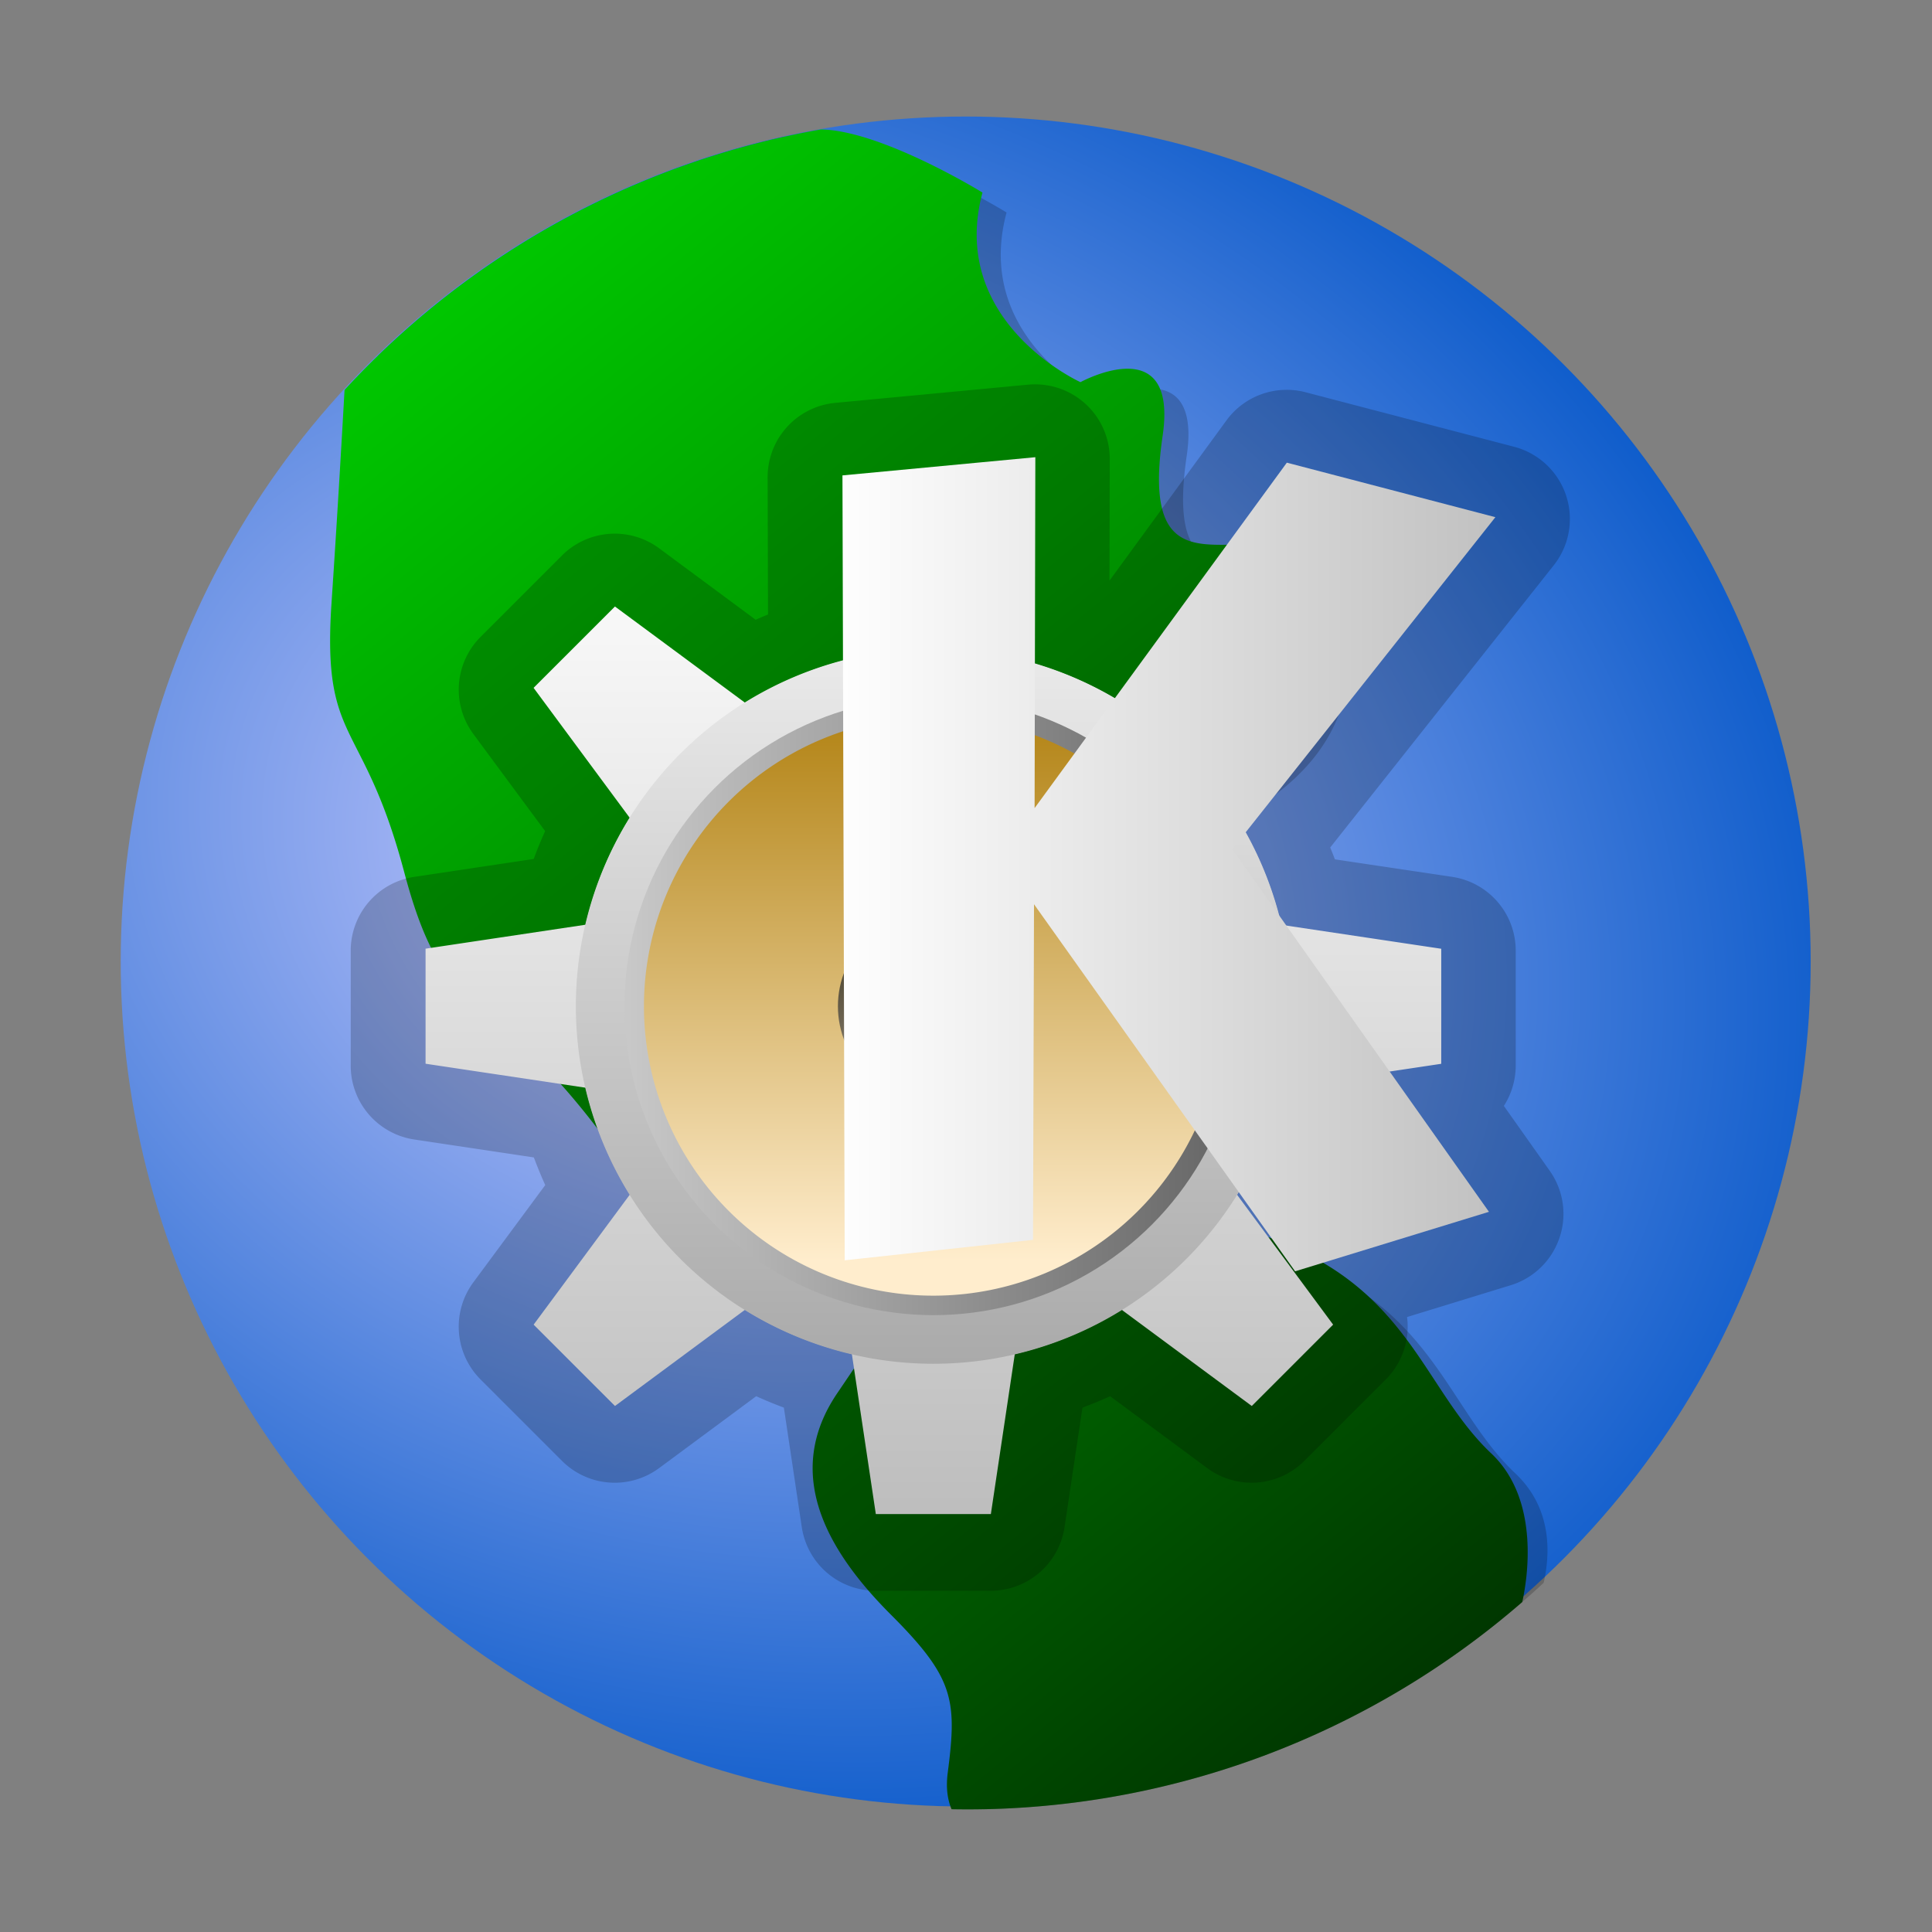 <?xml version="1.0" encoding="UTF-8" standalone="no"?>
<!-- Created with Inkscape (http://www.inkscape.org/) -->

<svg
   xmlns:dc="http://purl.org/dc/elements/1.1/"
   xmlns:cc="http://creativecommons.org/ns#"
   xmlns:rdf="http://www.w3.org/1999/02/22-rdf-syntax-ns#"
   xmlns:svg="http://www.w3.org/2000/svg"
   xmlns="http://www.w3.org/2000/svg"
   xmlns:xlink="http://www.w3.org/1999/xlink"
   xmlns:sodipodi="http://sodipodi.sourceforge.net/DTD/sodipodi-0.dtd"
   xmlns:inkscape="http://www.inkscape.org/namespaces/inkscape"
   width="128"
   height="128"
   viewBox="0 0 33.867 33.867"
   version="1.1"
   id="svg872"
   inkscape:version="0.92.4 (unknown)"
   sodipodi:docname="palnetkde.svg">
  <rect x="0" y="0" width="33.867" height="33.867" fill="#808080" stroke="none"/>
  <defs
     id="defs866">
    <inkscape:path-effect
       effect="perspective-envelope"
       up_left_point="9.805,265.581"
       up_right_point="30.006,267.748"
       down_left_point="3.589,289.411"
       down_right_point="26.489,295.17"
       id="path-effect5407"
       is_visible="true"
       lpeversion="1"
       deform_type="envelope_deformation"
       horizontal_mirror="false"
       vertical_mirror="false"
       overflow_perspective="false" />
    <inkscape:path-effect
       down_right_point="-16.899,301.873"
       down_left_point="-39.799,296.113"
       up_right_point="-13.382,274.45"
       up_left_point="-33.583,272.283"
       overflow_perspective="false"
       vertical_mirror="false"
       horizontal_mirror="false"
       deform_type="envelope_deformation"
       lpeversion="1"
       is_visible="true"
       id="path-effect5394"
       effect="perspective-envelope" />
    <inkscape:path-effect
       overflow_perspective="false"
       vertical_mirror="false"
       horizontal_mirror="false"
       deform_type="envelope_deformation"
       lpeversion="1"
       is_visible="true"
       id="path-effect4234"
       down_right_point="100.12,121.08"
       down_left_point="13.568,99.309"
       up_right_point="113.409,17.436"
       up_left_point="37.064,9.243"
       effect="perspective-envelope" />
    <inkscape:path-effect
       overflow_perspective="false"
       vertical_mirror="false"
       horizontal_mirror="false"
       deform_type="envelope_deformation"
       is_visible="true"
       id="path-effect4213"
       down_right_point="-15.875,293.825"
       down_left_point="-38.1,293.825"
       up_right_point="-15.875,267.367"
       up_left_point="-38.1,267.367"
       effect="perspective-envelope" />
    <inkscape:path-effect
       overflow_perspective="false"
       vertical_mirror="false"
       horizontal_mirror="false"
       deform_type="envelope_deformation"
       lpeversion="1"
       is_visible="true"
       id="path-effect1070"
       down_right_point="52.458,289.626"
       down_left_point="30.233,289.626"
       up_right_point="52.458,263.168"
       up_left_point="30.233,263.168"
       effect="perspective-envelope" />
    <inkscape:path-effect
       overflow_perspective="false"
       vertical_mirror="false"
       horizontal_mirror="false"
       deform_type="envelope_deformation"
       lpeversion="1"
       is_visible="true"
       id="path-effect1068"
       down_right_point="30.233,263.168"
       down_left_point="52.458,263.168"
       up_right_point="30.233,289.626"
       up_left_point="52.458,289.626"
       effect="perspective-envelope" />
    <inkscape:path-effect
       overflow_perspective="false"
       vertical_mirror="false"
       horizontal_mirror="false"
       deform_type="perspective"
       lpeversion="1"
       is_visible="true"
       id="path-effect1061"
       down_right_point="-31.75,298.058"
       down_left_point="-53.975,298.058"
       up_right_point="-31.75,271.6"
       up_left_point="-53.975,271.6"
       effect="perspective-envelope" />
    <inkscape:path-effect
       overflow_perspective="false"
       vertical_mirror="false"
       horizontal_mirror="false"
       deform_type="envelope_deformation"
       is_visible="true"
       id="path-effect956"
       down_right_point="-31.75,295.942"
       down_left_point="-53.975,295.942"
       up_right_point="-31.75,269.483"
       up_left_point="-53.975,269.483"
       effect="perspective-envelope" />
    <inkscape:path-effect
       overflow_perspective="false"
       vertical_mirror="false"
       horizontal_mirror="false"
       deform_type="envelope_deformation"
       is_visible="true"
       id="path-effect952"
       down_right_point="-8.848,303.471"
       down_left_point="-42.186,303.471"
       up_right_point="-8.848,263.783"
       up_left_point="-42.186,263.783"
       effect="perspective-envelope" />
    <inkscape:path-effect
       effect="perspective-envelope"
       up_left_point="-78.317,261.017"
       up_right_point="-56.092,261.017"
       down_left_point="-78.317,287.475"
       down_right_point="-56.092,287.475"
       id="path-effect29227"
       is_visible="true"
       deform_type="envelope_deformation"
       horizontal_mirror="false"
       vertical_mirror="false"
       overflow_perspective="false" />
    <inkscape:path-effect
       effect="perspective-envelope"
       up_left_point="-45.522,274.643"
       up_right_point="-31.075,274.643"
       down_left_point="-45.522,291.841"
       down_right_point="-31.075,291.841"
       id="path-effect2133"
       is_visible="true"
       deform_type="envelope_deformation"
       horizontal_mirror="false"
       vertical_mirror="false"
       overflow_perspective="false" />
    <inkscape:path-effect
       overflow_perspective="false"
       vertical_mirror="false"
       horizontal_mirror="false"
       deform_type="envelope_deformation"
       is_visible="true"
       id="path-effect32184"
       down_right_point="100.12,121.08"
       down_left_point="13.568,99.309"
       up_right_point="113.409,17.436"
       up_left_point="37.061,9.248"
       effect="perspective-envelope" />
    <inkscape:path-effect
       overflow_perspective="false"
       vertical_mirror="false"
       horizontal_mirror="false"
       deform_type="envelope_deformation"
       is_visible="true"
       id="path-effect32147"
       down_right_point="-83.608,306.525"
       down_left_point="-105.833,306.525"
       up_right_point="-83.608,280.067"
       up_left_point="-105.833,280.067"
       effect="perspective-envelope" />
    <inkscape:path-effect
       effect="perspective-envelope"
       up_left_point="-52.917,290.65"
       up_right_point="-30.692,290.65"
       down_left_point="-52.917,317.108"
       down_right_point="-30.692,317.108"
       id="path-effect32143"
       is_visible="true"
       deform_type="envelope_deformation"
       horizontal_mirror="false"
       vertical_mirror="false"
       overflow_perspective="false" />
    <inkscape:path-effect
       overflow_perspective="false"
       vertical_mirror="false"
       horizontal_mirror="false"
       deform_type="envelope_deformation"
       is_visible="true"
       id="path-effect32139"
       down_right_point="-30.692,317.108"
       down_left_point="-52.917,317.108"
       up_right_point="-30.692,290.65"
       up_left_point="-52.917,290.65"
       effect="perspective-envelope" />
    <inkscape:path-effect
       effect="perspective-envelope"
       up_left_point="-103.717,261.017"
       up_right_point="-81.492,261.017"
       down_left_point="-103.717,287.475"
       down_right_point="-81.492,287.475"
       id="path-effect32127"
       is_visible="true"
       deform_type="envelope_deformation"
       horizontal_mirror="false"
       vertical_mirror="false"
       overflow_perspective="false" />
    <inkscape:path-effect
       overflow_perspective="false"
       vertical_mirror="false"
       horizontal_mirror="false"
       deform_type="envelope_deformation"
       is_visible="true"
       id="path-effect9"
       down_right_point="-6,124"
       down_left_point="-90,124"
       up_right_point="-6,24"
       up_left_point="-90,24"
       effect="perspective-envelope" />
    <inkscape:path-effect
       overflow_perspective="false"
       vertical_mirror="false"
       horizontal_mirror="false"
       deform_type="envelope_deformation"
       is_visible="true"
       id="path-effect1140"
       down_right_point="-1.058,289.592"
       down_left_point="-23.283,289.592"
       up_right_point="-1.058,263.133"
       up_left_point="-23.283,263.133"
       effect="perspective-envelope" />
    <inkscape:path-effect
       effect="perspective-envelope"
       up_left_point="-23.283,263.133"
       up_right_point="-1.058,263.133"
       down_left_point="-23.283,289.592"
       down_right_point="-1.058,289.592"
       id="path-effect1134"
       is_visible="true"
       deform_type="envelope_deformation"
       horizontal_mirror="false"
       vertical_mirror="false"
       overflow_perspective="false" />
    <inkscape:path-effect
       overflow_perspective="false"
       vertical_mirror="false"
       horizontal_mirror="false"
       deform_type="envelope_deformation"
       is_visible="true"
       id="path-effect1130"
       down_right_point="-1.058,289.592"
       down_left_point="-23.283,289.592"
       up_right_point="-1.058,263.133"
       up_left_point="-23.283,263.133"
       effect="perspective-envelope" />
    <inkscape:path-effect
       effect="perspective-envelope"
       up_left_point="-23.283,263.133"
       up_right_point="-1.058,263.133"
       down_left_point="-23.283,289.592"
       down_right_point="-1.058,289.592"
       id="path-effect1126"
       is_visible="true"
       deform_type="envelope_deformation"
       horizontal_mirror="false"
       vertical_mirror="false"
       overflow_perspective="false" />
    <inkscape:path-effect
       overflow_perspective="false"
       vertical_mirror="false"
       horizontal_mirror="false"
       deform_type="envelope_deformation"
       is_visible="true"
       id="path-effect1122"
       down_right_point="-1.058,289.592"
       down_left_point="-23.283,289.592"
       up_right_point="-1.058,263.133"
       up_left_point="-23.283,263.133"
       effect="perspective-envelope" />
    <inkscape:path-effect
       effect="perspective-envelope"
       up_left_point="-23.283,263.133"
       up_right_point="-1.058,263.133"
       down_left_point="-23.283,289.592"
       down_right_point="-1.058,289.592"
       id="path-effect1118"
       is_visible="true"
       deform_type="envelope_deformation"
       horizontal_mirror="false"
       vertical_mirror="false"
       overflow_perspective="false" />
    <inkscape:path-effect
       overflow_perspective="false"
       vertical_mirror="false"
       horizontal_mirror="false"
       deform_type="envelope_deformation"
       is_visible="true"
       id="path-effect2285"
       down_right_point="-1.058,289.592"
       down_left_point="-23.283,289.592"
       up_right_point="-1.058,263.133"
       up_left_point="-23.283,263.133"
       effect="perspective-envelope" />
    <inkscape:path-effect
       overflow_perspective="false"
       vertical_mirror="false"
       horizontal_mirror="false"
       deform_type="envelope_deformation"
       is_visible="true"
       id="path-effect2236"
       down_right_point="-64,32"
       down_left_point="-148,32"
       up_right_point="-64,-68"
       up_left_point="-148,-68"
       effect="perspective-envelope" />
    <inkscape:path-effect
       down_right_point="-16.933,271.6"
       down_left_point="-39.158,271.6"
       up_right_point="-16.933,245.142"
       up_left_point="-39.158,245.142"
       overflow_perspective="false"
       vertical_mirror="false"
       horizontal_mirror="false"
       deform_type="envelope_deformation"
       lpeversion="1"
       is_visible="true"
       id="path-effect1042"
       effect="perspective-envelope" />
    <linearGradient
       id="a"
       y1="3"
       y2="61"
       x2="0"
       gradientUnits="userSpaceOnUse"
       gradientTransform="matrix(1 0 0-1 0 64)">
      <stop
         stop-color="#cf000f"
         id="stop7" />
      <stop
         offset="1"
         stop-color="#d91e18"
         id="stop9" />
    </linearGradient>
    <linearGradient
       id="b"
       y1="61"
       y2="47"
       x2="0"
       gradientUnits="userSpaceOnUse"
       gradientTransform="matrix(1 0 0-1 0 64)">
      <stop
         stop-color="#fb7d80"
         id="stop12" />
      <stop
         offset="1"
         stop-color="#fb9fa2"
         id="stop14" />
    </linearGradient>
    <linearGradient
       id="c"
       y1="17"
       x1="40"
       y2="31"
       x2="54"
       gradientUnits="userSpaceOnUse">
      <stop
         stop-color="#383e51"
         id="stop17" />
      <stop
         offset="1"
         stop-color="#655c6f"
         stop-opacity="0"
         id="stop19" />
    </linearGradient>
    <linearGradient
       gradientTransform="matrix(0.265,0,0,0.265,-19.674,292.01)"
       x2="54"
       gradientUnits="userSpaceOnUse"
       y2="31"
       x1="40"
       y1="17"
       id="a-3">
      <stop
         id="stop4172"
         stop-color="#060606" />
      <stop
         id="stop4174"
         stop-opacity="0"
         offset="1" />
    </linearGradient>
    <linearGradient
       gradientTransform="translate(254,-36)"
       x2="0"
       gradientUnits="userSpaceOnUse"
       y2="336.36"
       y1="392.36"
       id="b-6">
      <stop
         id="stop4177"
         stop-opacity="0"
         stop-color="#ffffff" />
      <stop
         id="stop4179"
         stop-opacity=".2"
         stop-color="#ffffff"
         offset="1" />
    </linearGradient>
    <path
       d="m312 357.36v-58h30l14 14v44h-14z"
       id="c-7" />
    <linearGradient
       id="a-4"
       y1="3"
       y2="61"
       x2="0"
       gradientUnits="userSpaceOnUse"
       gradientTransform="matrix(1,0,0,-1,0,64)">
      <stop
         stop-color="#f39c12"
         id="stop7-8" />
      <stop
         offset="1"
         stop-color="#f89406"
         id="stop9-1" />
    </linearGradient>
    <linearGradient
       id="b-1"
       y1="61"
       y2="47"
       x2="0"
       gradientUnits="userSpaceOnUse"
       gradientTransform="matrix(1 0 0-1 0 64)">
      <stop
         stop-color="#fddda3"
         id="stop12-3" />
      <stop
         offset="1"
         stop-color="#fde3a7"
         id="stop14-29" />
    </linearGradient>
    <linearGradient
       gradientTransform="matrix(1 0 0-1 0 64)"
       gradientUnits="userSpaceOnUse"
       x2="0"
       y2="61"
       y1="3"
       id="a-35">
      <stop
         id="stop7-6"
         stop-color="#cf000f" />
      <stop
         id="stop9-2"
         stop-color="#d91e18"
         offset="1" />
    </linearGradient>
    <linearGradient
       gradientTransform="matrix(1 0 0-1 0 64)"
       gradientUnits="userSpaceOnUse"
       x2="0"
       y2="47"
       y1="61"
       id="b-9">
      <stop
         id="stop12-1"
         stop-color="#fb7d80" />
      <stop
         id="stop14-2"
         stop-color="#fb9fa2"
         offset="1" />
    </linearGradient>
    <linearGradient
       gradientTransform="matrix(0.265,0,0,0.265,-32.015,276.362)"
       id="a-3-8"
       y1="17"
       x1="40"
       y2="31"
       gradientUnits="userSpaceOnUse"
       x2="54">
      <stop
         stop-color="#060606"
         id="stop4172-8" />
      <stop
         offset="1"
         stop-opacity="0"
         id="stop4174-7" />
    </linearGradient>
    <linearGradient
       id="b-6-6"
       y1="392.36"
       y2="336.36"
       gradientUnits="userSpaceOnUse"
       x2="0"
       gradientTransform="translate(254,-36)">
      <stop
         stop-color="#ffffff"
         stop-opacity="0"
         id="stop4177-1" />
      <stop
         offset="1"
         stop-color="#ffffff"
         stop-opacity=".2"
         id="stop4179-6" />
    </linearGradient>
    <path
       id="c-7-0"
       d="m312 357.36v-58h30l14 14v44h-14z" />
    <inkscape:path-effect
       effect="perspective-envelope"
       id="path-effect1462"
       is_visible="true"
       lpeversion="1"
       deform_type="envelope_deformation"
       horizontal_mirror="false"
       vertical_mirror="false"
       overflow_perspective="false"
       up_left_point="9.806,265.579"
       up_right_point="30.007,267.745"
       down_left_point="3.59,289.409"
       down_right_point="26.49,295.169" />
    <inkscape:path-effect
       down_right_point="26.49,32.037"
       down_left_point="3.589,26.276"
       up_right_point="30.007,4.612"
       up_left_point="9.806,2.447"
       overflow_perspective="false"
       vertical_mirror="false"
       horizontal_mirror="false"
       deform_type="envelope_deformation"
       lpeversion="1"
       is_visible="true"
       id="path-effect1021"
       effect="perspective-envelope" />
    <inkscape:path-effect
       effect="perspective-envelope"
       id="path-effect1338"
       is_visible="true"
       lpeversion="1"
       deform_type="envelope_deformation"
       horizontal_mirror="false"
       vertical_mirror="false"
       overflow_perspective="false"
       up_left_point="37.064,9.242"
       up_right_point="113.409,17.435"
       down_left_point="13.569,99.308"
       down_right_point="100.121,121.079" />
    <inkscape:path-effect
       effect="perspective-envelope"
       id="path-effect1305"
       is_visible="true"
       lpeversion="1"
       deform_type="envelope_deformation"
       horizontal_mirror="false"
       vertical_mirror="false"
       overflow_perspective="false"
       up_left_point="9.806,2.447"
       up_right_point="30.007,4.612"
       down_left_point="3.59,26.275"
       down_right_point="26.49,32.037" />
    <inkscape:path-effect
       effect="perspective-envelope"
       id="path-effect2501"
       is_visible="true"
       lpeversion="1"
       deform_type="envelope_deformation"
       horizontal_mirror="false"
       vertical_mirror="false"
       overflow_perspective="false"
       up_left_point="37.061,9.247"
       up_right_point="113.409,17.435"
       down_left_point="13.566,99.313"
       down_right_point="100.118,121.083" />
    <inkscape:path-effect
       down_right_point="-7.408,59.267"
       down_left_point="-29.633,59.267"
       up_right_point="-7.408,32.808"
       up_left_point="-29.633,32.808"
       overflow_perspective="false"
       vertical_mirror="false"
       horizontal_mirror="false"
       deform_type="envelope_deformation"
       lpeversion="1"
       is_visible="true"
       id="path-effect1874"
       effect="perspective-envelope" />
    <inkscape:path-effect
       effect="perspective-envelope"
       id="path-effect1304"
       is_visible="true"
       lpeversion="1"
       deform_type="envelope_deformation"
       horizontal_mirror="false"
       vertical_mirror="false"
       overflow_perspective="false"
       up_left_point="-16.652,42.667"
       up_right_point="3.548,44.834"
       down_left_point="-22.868,66.496"
       down_right_point="0.032,72.257" />
    <inkscape:path-effect
       effect="perspective-envelope"
       id="path-effect1224"
       is_visible="true"
       lpeversion="1"
       deform_type="perspective"
       horizontal_mirror="false"
       vertical_mirror="false"
       overflow_perspective="false"
       up_left_point="-31.75,42.333"
       up_right_point="-9.525,42.333"
       down_left_point="-31.75,68.792"
       down_right_point="-9.525,68.792" />
    <inkscape:path-effect
       down_right_point="-92,84"
       down_left_point="-176,84"
       up_right_point="-92,-16"
       up_left_point="-176,-16"
       effect="perspective-envelope"
       id="path-effect1214"
       is_visible="true"
       lpeversion="1"
       deform_type="perspective"
       horizontal_mirror="false"
       vertical_mirror="false"
       overflow_perspective="false" />
    <inkscape:path-effect
       effect="perspective-envelope"
       id="path-effect949"
       is_visible="true"
       lpeversion="1"
       deform_type="envelope_deformation"
       horizontal_mirror="false"
       vertical_mirror="false"
       overflow_perspective="false"
       up_left_point="-116.411,-13.249"
       up_right_point="-94.186,-13.249"
       down_left_point="-116.411,13.209"
       down_right_point="-94.186,13.209" />
    <inkscape:perspective
       sodipodi:type="inkscape:persp3d"
       inkscape:vp_x="-132.32414 : -211.54044 : 1"
       inkscape:vp_y="87.809192 : -71.84043 : 1"
       inkscape:vp_z="70.875852 : -245.40711 : 1"
       inkscape:persp3d-origin="53.942523 : -251.05156 : 1"
       id="perspective1523" />
    <linearGradient
       id="linearGradient5303">
      <stop
         style="stop-color:#ffffff;stop-opacity:1;"
         offset="0"
         id="stop5299" />
      <stop
         style="stop-color:#b7b7b7;stop-opacity:1;"
         offset="1"
         id="stop5301" />
    </linearGradient>
    <linearGradient
       gradientTransform="matrix(1 0 0-1 0 64)"
       gradientUnits="userSpaceOnUse"
       x2="0"
       y2="61"
       y1="3"
       id="a-2">
      <stop
         id="stop7-0"
         stop-color="#cf000f" />
      <stop
         id="stop9-23"
         stop-color="#d91e18"
         offset="1" />
    </linearGradient>
    <linearGradient
       gradientTransform="matrix(1 0 0-1 0 64)"
       gradientUnits="userSpaceOnUse"
       x2="0"
       y2="47"
       y1="61"
       id="b-7">
      <stop
         id="stop12-5"
         stop-color="#fb7d80" />
      <stop
         id="stop14-9"
         stop-color="#fb9fa2"
         offset="1" />
    </linearGradient>
    <linearGradient
       id="b-6-61"
       y1="392.36"
       y2="336.36"
       gradientUnits="userSpaceOnUse"
       x2="0"
       gradientTransform="translate(254,-36)">
      <stop
         stop-color="#ffffff"
         stop-opacity="0"
         id="stop4177-2" />
      <stop
         offset="1"
         stop-color="#ffffff"
         stop-opacity=".2"
         id="stop4179-9" />
    </linearGradient>
    <path
       id="c-7-3"
       d="m312 357.36v-58h30l14 14v44h-14z" />
    <linearGradient
       gradientTransform="matrix(1,0,0,-1,0,64)"
       gradientUnits="userSpaceOnUse"
       x2="0"
       y2="61"
       y1="3"
       id="a-4-1">
      <stop
         id="stop7-8-9"
         stop-color="#f39c12" />
      <stop
         id="stop9-1-4"
         stop-color="#f89406"
         offset="1" />
    </linearGradient>
    <linearGradient
       gradientTransform="matrix(1 0 0-1 0 64)"
       gradientUnits="userSpaceOnUse"
       x2="0"
       y2="47"
       y1="61"
       id="b-1-7">
      <stop
         id="stop12-3-8"
         stop-color="#fddda3" />
      <stop
         id="stop14-29-4"
         stop-color="#fde3a7"
         offset="1" />
    </linearGradient>
    <linearGradient
       id="a-35-5"
       y1="3"
       y2="61"
       x2="0"
       gradientUnits="userSpaceOnUse"
       gradientTransform="matrix(1 0 0-1 0 64)">
      <stop
         stop-color="#cf000f"
         id="stop7-6-0" />
      <stop
         offset="1"
         stop-color="#d91e18"
         id="stop9-2-3" />
    </linearGradient>
    <linearGradient
       id="b-9-6"
       y1="61"
       y2="47"
       x2="0"
       gradientUnits="userSpaceOnUse"
       gradientTransform="matrix(1 0 0-1 0 64)">
      <stop
         stop-color="#fb7d80"
         id="stop12-1-1" />
      <stop
         offset="1"
         stop-color="#fb9fa2"
         id="stop14-2-0" />
    </linearGradient>
    <linearGradient
       gradientTransform="translate(254,-36)"
       x2="0"
       gradientUnits="userSpaceOnUse"
       y2="336.36"
       y1="392.36"
       id="b-6-6-2">
      <stop
         id="stop4177-1-0"
         stop-opacity="0"
         stop-color="#ffffff" />
      <stop
         id="stop4179-6-6"
         stop-opacity=".2"
         stop-color="#ffffff"
         offset="1" />
    </linearGradient>
    <path
       d="m312 357.36v-58h30l14 14v44h-14z"
       id="c-7-0-1" />
    <inkscape:perspective
       id="perspective1523-5"
       inkscape:persp3d-origin="53.942523 : -251.05156 : 1"
       inkscape:vp_z="70.875852 : -245.40711 : 1"
       inkscape:vp_y="87.809192 : -71.84043 : 1"
       inkscape:vp_x="-132.32414 : -211.54044 : 1"
       sodipodi:type="inkscape:persp3d" />
    <radialGradient
       gradientTransform="matrix(4.036,1.542,-1.224,3.202,340.57,-647.786)"
       gradientUnits="userSpaceOnUse"
       r="5.039"
       fy="286.611"
       fx="5.592"
       cy="286.611"
       cx="5.592"
       id="radialGradient5190"
       xlink:href="#linearGradient5188"
       inkscape:collect="always" />
    <linearGradient
       id="linearGradient5188"
       inkscape:collect="always">
      <stop
         id="stop5184"
         offset="0"
         style="stop-color:#cacbff;stop-opacity:1" />
      <stop
         id="stop5186"
         offset="1"
         style="stop-color:#0054c7;stop-opacity:1" />
    </linearGradient>
    <linearGradient
       gradientTransform="matrix(10.812,0,0,10.812,-13.34,-3040.72)"
       gradientUnits="userSpaceOnUse"
       y2="291.451"
       x2="10.1"
       y1="283.493"
       x1="3.616"
       id="linearGradient5198"
       xlink:href="#linearGradient5196"
       inkscape:collect="always" />
    <linearGradient
       id="linearGradient5196"
       inkscape:collect="always">
      <stop
         id="stop5192"
         offset="0"
         style="stop-color:#00c700;stop-opacity:1" />
      <stop
         id="stop5194"
         offset="1"
         style="stop-color:#003500;stop-opacity:1" />
    </linearGradient>
    <linearGradient
       inkscape:collect="always"
       id="linearGradient907">
      <stop
         style="stop-color:#fefefe;stop-opacity:1"
         offset="0"
         id="stop903" />
      <stop
         style="stop-color:#c1c1c1;stop-opacity:1"
         offset="1"
         id="stop905" />
    </linearGradient>
    <linearGradient
       gradientTransform="matrix(-2.465,-2.465,2.465,-2.465,20.44,36.392)"
       gradientUnits="userSpaceOnUse"
       y2="10.091"
       x2="13.685"
       y1="4.479"
       x1="8.072"
       id="linearGradient4830"
       xlink:href="#linearGradient4820"
       inkscape:collect="always" />
    <linearGradient
       id="linearGradient4820"
       inkscape:collect="always">
      <stop
         id="stop4816"
         offset="0"
         style="stop-color:#bdbdbd;stop-opacity:1" />
      <stop
         id="stop4818"
         offset="1"
         style="stop-color:#ffffff;stop-opacity:1" />
    </linearGradient>
    <linearGradient
       gradientTransform="matrix(3.487,0,0,3.487,1.259,-23.688)"
       y2="1.587"
       x2="5.292"
       y1="7.144"
       x1="5.292"
       gradientUnits="userSpaceOnUse"
       id="linearGradient4566"
       xlink:href="#linearGradient4993"
       inkscape:collect="always" />
    <linearGradient
       id="linearGradient4993"
       inkscape:collect="always">
      <stop
         id="stop4989"
         offset="0"
         style="stop-color:#aaaaaa;stop-opacity:1" />
      <stop
         id="stop4991"
         offset="1"
         style="stop-color:#eaeaea;stop-opacity:1" />
    </linearGradient>
    <linearGradient
       gradientTransform="matrix(3.487,0,0,3.487,14.635,-13.54)"
       y2="1.455"
       x2="2.646"
       y1="1.455"
       x1="-2.117"
       gradientUnits="userSpaceOnUse"
       id="linearGradient4966"
       xlink:href="#linearGradient4962"
       inkscape:collect="always" />
    <linearGradient
       id="linearGradient4962"
       inkscape:collect="always">
      <stop
         id="stop4958"
         offset="0"
         style="stop-color:#c8c8c8;stop-opacity:1" />
      <stop
         id="stop4960"
         offset="1"
         style="stop-color:#646464;stop-opacity:1" />
    </linearGradient>
    <linearGradient
       y2="2.117"
       x2="3.175"
       y1="6.35"
       x1="3.175"
       gradientTransform="matrix(3.487,0,0,3.487,1.259,-23.688)"
       gradientUnits="userSpaceOnUse"
       id="linearGradient4876"
       xlink:href="#linearGradient4538"
       inkscape:collect="always" />
    <linearGradient
       id="linearGradient4538"
       inkscape:collect="always">
      <stop
         id="stop4534"
         offset="0"
         style="stop-color:#ffedcd;stop-opacity:1" />
      <stop
         id="stop4536"
         offset="1"
         style="stop-color:#b38416;stop-opacity:1" />
    </linearGradient>
    <linearGradient
       id="linearGradient4590"
       inkscape:collect="always">
      <stop
         id="stop4586"
         offset="0"
         style="stop-color:#e2e2e2;stop-opacity:0.71" />
      <stop
         id="stop4588"
         offset="1"
         style="stop-color:#000000;stop-opacity:0.724" />
    </linearGradient>
    <linearGradient
       gradientTransform="matrix(4,0,0,4,-5.135,-51.321)"
       gradientUnits="userSpaceOnUse"
       y2="10.085"
       x2="4.551"
       y1="11.342"
       x1="5.819"
       id="linearGradient6348"
       xlink:href="#linearGradient4590"
       inkscape:collect="always" />
    <linearGradient
       gradientUnits="userSpaceOnUse"
       y2="-12.313"
       x2="30.783"
       y1="-12.313"
       x1="13.094"
       id="linearGradient901"
       xlink:href="#linearGradient907"
       inkscape:collect="always" />
  </defs>
  <sodipodi:namedview
     id="base"
     pagecolor="#ffffff"
     bordercolor="#666666"
     borderopacity="1.0"
     inkscape:pageopacity="0.0"
     inkscape:pageshadow="2"
     inkscape:zoom="1"
     inkscape:cx="38.207371"
     inkscape:cy="24.822968"
     inkscape:document-units="mm"
     inkscape:current-layer="layer1"
     showgrid="false"
     units="px"
     inkscape:snap-nodes="false"
     inkscape:snap-bbox="true"
     inkscape:bbox-nodes="true"
     inkscape:window-width="1600"
     inkscape:window-height="728"
     inkscape:window-x="0"
     inkscape:window-y="0"
     inkscape:window-maximized="1"
     inkscape:snap-object-midpoints="true"
     inkscape:snap-midpoints="true"
     inkscape:snap-grids="true"
     inkscape:object-nodes="true">
    <inkscape:grid
       type="xygrid"
       id="grid1417" />
  </sodipodi:namedview>
  <g
     inkscape:label="Layer 1"
     inkscape:groupmode="layer"
     id="layer1"
     transform="translate(0,-263.133)">
    <g
       transform="matrix(0.964,0,0,0.964,0.611,10.107)"
       id="layer1-6"
       inkscape:label="Layer 1">
      <flowRoot
         transform="matrix(0.265,0,0,0.265,0,263.133)"
         style="font-style:normal;font-variant:normal;font-weight:normal;font-stretch:normal;font-size:16px;line-height:1.25;font-family:'Times New Roman';-inkscape-font-specification:'Times New Roman, ';letter-spacing:0px;word-spacing:0px;fill:#000000;fill-opacity:1;stroke:none"
         id="flowRoot1769"
         xml:space="preserve"><flowRegion
           id="flowRegion1771"><rect
             y="-28"
             x="-152"
             height="48"
             width="12"
             id="rect1773" /></flowRegion><flowPara
           id="flowPara1775" /></flowRoot>      <g
         id="text1781"
         style="font-style:normal;font-variant:normal;font-weight:normal;font-stretch:normal;font-size:2.306px;line-height:0.95;font-family:'Times New Roman';-inkscape-font-specification:'Times New Roman, ';letter-spacing:0px;word-spacing:0px;fill:#000000;fill-opacity:1;stroke:none;stroke-width:0.216"
         transform="scale(0.815,1.227)"
         aria-label="#include &lt;iostream&gt;  using namespace std;  int main() {   cout &lt;&lt; &quot;Hello&quot;;   return 0; } " />
      <g
         id="text2250"
         style="font-style:normal;font-variant:normal;font-weight:normal;font-stretch:normal;font-size:12.7px;line-height:1.25;font-family:'Times New Roman';-inkscape-font-specification:'Times New Roman, ';letter-spacing:0px;word-spacing:0px;fill:#000000;fill-opacity:1;stroke:none;stroke-width:0.265"
         aria-label="h" />
      <g
         id="g972" />
      <g
         id="g6682"
         transform="translate(-43.921,-17.986)" />
      <g
         id="g962"
         transform="matrix(1.066,0,0,1.066,-1.124,-18.592)">
        <circle
           style="fill:url(#radialGradient5190);fill-opacity:1;stroke:none;stroke-width:1.447;stroke-linecap:round;stroke-linejoin:bevel"
           id="circle5182"
           cx="16.933"
           cy="280.067"
           r="14.414" />
        <path
           id="path5209"
           style="fill:#000000;fill-opacity:0.196;stroke:none;stroke-width:2.861px;stroke-linecap:butt;stroke-linejoin:miter;stroke-opacity:1"
           d="M 52.262,10.799 A 54.48,54.48 0 0 0 26.08,24.883 c -0.43,4.464 -1.039,11.01 -1.455,17.248 -0.61,9.154 2.033,7.323 4.678,17.291 2.645,9.968 5.087,6.917 12.41,16.479 7.323,9.561 7.12,3.052 13.02,6.307 5.899,3.254 7.119,3.865 7.119,3.865 l -4.68,6.916 c -3.516,5.198 -0.61,10.172 3.459,14.24 4.069,4.068 4.272,5.491 3.662,10.17 0.279,0.297 0.534,0.667 0.779,1.072 a 54.48,54.48 0 0 0 36.031,-14.578 c 0.406,-1.777 0.596,-4.755 -1.822,-7.039 -3.662,-3.458 -4.883,-8.544 -10.375,-12.002 -5.492,-3.458 -9.561,-2.645 -13.426,-3.459 -3.865,-0.813 -5.899,2.035 -8.34,1.018 -2.441,-1.017 -6.714,-2.034 -11.596,-5.289 -4.882,-3.255 0.611,-2.847 3.256,-4.475 2.644,-1.627 0.203,-3.865 0.203,-3.865 l -7.857,-2.912 c 0,0 -1.094,4.336 -3.738,1.691 -2.645,-2.644 -1.423,-6.307 0.814,-8.748 2.238,-2.442 13.832,-2.441 13.832,-2.441 0,0 -3.255,7.528 1.627,8.342 4.679,1.221 -0.407,-8.341 6.916,-7.73 C 77.921,57.593 89.114,52.865 88.5,43.963 87.686,32.165 76.114,45.023 78.125,31.35 c 1.017,-6.916 -5.289,-3.457 -5.289,-3.457 0,0 -8.544,-3.867 -6.307,-12.207 0,0 -6.916,-4.272 -10.781,-4.068 -1.083,0.057 -2.259,-0.318 -3.486,-0.818 z"
           transform="matrix(0.265,0,0,0.265,0,263.133)"
           inkscape:connector-curvature="0" />
        <path
           id="path5180"
           style="fill:url(#linearGradient5198);fill-opacity:1;stroke:none;stroke-width:2.861px;stroke-linecap:butt;stroke-linejoin:miter;stroke-opacity:1"
           d="M 54.586,10.34 A 54.48,54.48 0 0 0 23.914,27.107 c -0.189,3.376 -0.46,8.045 -0.84,13.74 -0.61,9.154 2.033,7.323 4.678,17.291 2.645,9.968 5.085,6.916 12.408,16.477 7.323,9.561 7.12,3.052 13.02,6.307 5.899,3.254 7.121,3.865 7.121,3.865 l -4.68,6.916 c -3.516,5.198 -0.61,10.172 3.459,14.24 4.069,4.068 4.272,5.493 3.662,10.172 -0.124,0.951 -0.022,1.719 0.246,2.355 A 54.48,54.48 0 0 0 64,118.48 54.48,54.48 0 0 0 99.725,105.131 c 0.283,-1.274 1.229,-6.519 -1.994,-9.563 -3.662,-3.458 -4.883,-8.544 -10.375,-12.002 C 81.863,80.108 77.795,80.922 73.93,80.107 70.065,79.294 68.031,82.142 65.59,81.125 63.149,80.108 58.876,79.091 53.994,75.836 c -4.882,-3.255 0.609,-2.847 3.254,-4.475 2.645,-1.627 0.205,-3.865 0.205,-3.865 l -7.857,-2.912 c 0,0 -1.094,4.336 -3.738,1.691 -2.645,-2.644 -1.425,-6.305 0.812,-8.746 2.238,-2.442 13.834,-2.441 13.834,-2.441 0,0 -3.255,7.526 1.627,8.34 4.679,1.221 -0.407,-8.341 6.916,-7.73 7.323,0.61 18.516,-4.118 17.902,-13.02 -0.814,-11.798 -12.386,1.063 -10.375,-12.611 1.017,-6.916 -5.289,-3.459 -5.289,-3.459 0,0 -8.544,-3.865 -6.307,-12.205 0,0 -6.472,-3.99 -10.393,-4.062 z"
           transform="matrix(0.265,0,0,0.265,0,263.133)"
           inkscape:connector-curvature="0" />
      </g>
    </g>
    <path
       style="color:#000000;font-style:normal;font-variant:normal;font-weight:normal;font-stretch:normal;font-size:medium;line-height:normal;font-family:sans-serif;font-variant-ligatures:normal;font-variant-position:normal;font-variant-caps:normal;font-variant-numeric:normal;font-variant-alternates:normal;font-feature-settings:normal;text-indent:0;text-align:start;text-decoration:none;text-decoration-line:none;text-decoration-style:solid;text-decoration-color:#000000;letter-spacing:normal;word-spacing:normal;text-transform:none;writing-mode:lr-tb;direction:ltr;text-orientation:mixed;dominant-baseline:auto;baseline-shift:baseline;text-anchor:start;white-space:normal;shape-padding:0;clip-rule:nonzero;display:inline;overflow:visible;visibility:visible;opacity:1;isolation:auto;mix-blend-mode:normal;color-interpolation:sRGB;color-interpolation-filters:linearRGB;solid-color:#000000;solid-opacity:1;vector-effect:none;fill:#000000;fill-opacity:0.203;fill-rule:nonzero;stroke:none;stroke-width:2.616;stroke-linecap:butt;stroke-linejoin:round;stroke-miterlimit:4;stroke-dasharray:none;stroke-dashoffset:0;stroke-opacity:1;color-rendering:auto;image-rendering:auto;shape-rendering:auto;text-rendering:auto;enable-background:accumulate"
       d="m 18.109,269.871 a 1.308,1.308 0 0 0 -0.089,0.005 l -3.379,0.319 a 1.308,1.308 0 0 0 -1.185,1.306 l 0.007,2.404 c -0.073,0.03 -0.145,0.059 -0.217,0.092 l -1.692,-1.253 a 1.308,1.308 0 0 0 -1.704,0.128 l -1.424,1.424 a 1.308,1.308 0 0 0 -0.128,1.704 l 1.258,1.702 c -0.073,0.161 -0.139,0.322 -0.2,0.488 l -2.093,0.314 a 1.308,1.308 0 0 0 -1.115,1.294 v 2.016 a 1.308,1.308 0 0 0 1.115,1.294 l 2.095,0.314 c 0.062,0.164 0.127,0.325 0.2,0.485 l -1.26,1.704 a 1.308,1.308 0 0 0 0.125,1.702 l 1.427,1.427 a 1.308,1.308 0 0 0 1.704,0.128 l 1.702,-1.26 c 0.16,0.072 0.321,0.139 0.485,0.2 l 0.314,2.095 a 1.308,1.308 0 0 0 1.294,1.115 h 2.018 a 1.308,1.308 0 0 0 1.294,-1.115 l 0.314,-2.095 c 0.164,-0.062 0.325,-0.127 0.485,-0.2 l 1.702,1.26 a 1.308,1.308 0 0 0 1.704,-0.128 l 1.427,-1.427 a 1.308,1.308 0 0 0 0.372,-1.093 l 1.818,-0.558 a 1.308,1.308 0 0 0 0.683,-2.006 l -0.804,-1.137 a 1.308,1.308 0 0 0 0.208,-0.705 v -2.016 a 1.308,1.308 0 0 0 -1.113,-1.294 l -2.057,-0.307 c -0.026,-0.07 -0.054,-0.138 -0.082,-0.208 l 3.918,-4.946 a 1.308,1.308 0 0 0 -0.693,-2.078 l -3.657,-0.956 a 1.308,1.308 0 0 0 -1.388,0.495 l -2.049,2.807 c 0.002,-0.752 0.003,-1.63 0.005,-2.129 a 1.308,1.308 0 0 0 -1.342,-1.311 z m -1.277,2.745 c -0.002,0.701 -0.003,1.293 -0.005,2.189 a 1.308,1.308 0 0 0 0.939,1.258 c 0.386,0.114 0.758,0.275 1.106,0.478 A 1.308,1.308 0 0 0 20.588,276.183 l 2.496,-3.418 0.854,0.224 -3.14,3.963 a 1.308,1.308 0 0 0 -0.118,1.448 c 0.197,0.354 0.351,0.731 0.456,1.122 a 1.308,1.308 0 0 0 0.193,0.415 l 0.145,0.205 a 1.308,1.308 0 0 0 0.876,0.538 l 1.265,0.188 a 1.308,1.308 0 0 0 -0.328,1.832 l 0.698,0.985 -0.768,0.237 -0.444,-0.625 a 1.308,1.308 0 0 0 -2.218,0.138 c -0.007,0.014 -0.013,0.028 -0.019,0.039 a 1.308,1.308 0 0 0 0.092,1.41 l 0.541,0.731 -0.734,-0.543 a 1.308,1.308 0 0 0 -1.468,-0.06 c -0.457,0.284 -0.956,0.492 -1.48,0.616 a 1.308,1.308 0 0 0 -0.994,1.079 l -0.135,0.903 -0.135,-0.905 a 1.308,1.308 0 0 0 -0.997,-1.079 c -0.524,-0.122 -1.024,-0.33 -1.482,-0.613 a 1.308,1.308 0 0 0 -1.468,0.063 l -0.727,0.538 0.541,-0.731 a 1.308,1.308 0 0 0 0.058,-1.468 c -0.284,-0.457 -0.49,-0.958 -0.613,-1.482 a 1.308,1.308 0 0 0 -1.079,-0.995 l -0.903,-0.135 0.903,-0.135 a 1.308,1.308 0 0 0 1.081,-0.997 c 0.122,-0.524 0.328,-1.024 0.611,-1.482 a 1.308,1.308 0 0 0 -0.06,-1.465 l -0.541,-0.731 0.734,0.543 a 1.308,1.308 0 0 0 1.463,0.063 c 0.421,-0.259 0.88,-0.455 1.359,-0.579 a 1.308,1.308 0 0 0 0.978,-1.27 l -0.005,-2.061 z m 7.328,8.038 a 1.308,1.308 0 0 0 -0.208,0.051 v -0.019 z"
       id="path4800-2"
       inkscape:connector-curvature="0" />
    <g
       id="g2264"
       transform="matrix(0.647,0,0,0.647,6.296,269.816)">
      <g
         style="display:inline"
         transform="translate(0,-263.133)"
         id="layer1-5"
         inkscape:label="Layer 1" />
      <g
         transform="translate(0,25.4)"
         inkscape:label="Layer 2"
         id="layer2">
        <path
           id="path4750"
           d="m 15.557,-10.312 a 1.845,1.845 0 0 1 1.845,1.845 1.845,1.845 0 0 1 -1.845,1.845 1.845,1.845 0 0 1 -1.845,-1.845 1.845,1.845 0 0 1 1.845,-1.845 z"
           style="fill:none;fill-opacity:1;stroke:#000000;stroke-width:1.27;stroke-linecap:butt;stroke-linejoin:miter;stroke-miterlimit:4;stroke-dasharray:none;stroke-opacity:1"
           inkscape:connector-curvature="0" />
        <path
           inkscape:connector-curvature="0"
           id="path4800"
           d="m 13.999,-22.225 -0.649,4.337 a 9.686,9.686 0 0 0 -2.892,1.2 l -3.528,-2.609 -2.204,2.204 2.605,3.522 A 9.686,9.686 0 0 0 6.138,-10.676 l -4.339,0.65 v 3.117 L 6.136,-6.259 a 9.686,9.686 0 0 0 1.2,2.892 L 4.727,0.16 6.931,2.364 10.453,-0.242 a 9.686,9.686 0 0 0 2.895,1.195 l 0.65,4.339 h 3.117 l 0.649,-4.337 a 9.686,9.686 0 0 0 2.892,-1.2 l 3.528,2.609 2.204,-2.204 -2.605,-3.522 a 9.686,9.686 0 0 0 1.195,-2.895 l 4.339,-0.65 v -3.117 l -4.337,-0.649 a 9.686,9.686 0 0 0 -1.2,-2.892 l 2.609,-3.528 -2.204,-2.204 -3.522,2.605 a 9.686,9.686 0 0 0 -2.895,-1.195 L 17.116,-22.225 Z m 1.559,11.913 a 1.845,1.845 0 0 1 1.845,1.845 1.845,1.845 0 0 1 -1.845,1.845 1.845,1.845 0 0 1 -1.845,-1.845 1.845,1.845 0 0 1 1.845,-1.845 z"
           style="fill:url(#linearGradient4830);fill-opacity:1;stroke:none;stroke-width:1.845;stroke-linecap:butt;stroke-linejoin:miter;stroke-miterlimit:4;stroke-dasharray:none;stroke-opacity:1" />
        <path
           inkscape:connector-curvature="0"
           id="circle4550"
           d="M 15.557,-18.153 A 9.686,9.686 0 0 0 5.871,-8.467 9.686,9.686 0 0 0 15.557,1.22 9.686,9.686 0 0 0 25.244,-8.467 9.686,9.686 0 0 0 15.557,-18.153 Z m 0,7.841 a 1.845,1.845 0 0 1 1.845,1.845 1.845,1.845 0 0 1 -1.845,1.845 1.845,1.845 0 0 1 -1.845,-1.845 1.845,1.845 0 0 1 1.845,-1.845 z"
           style="fill:url(#linearGradient4566);fill-opacity:1;stroke:none;stroke-width:0.923;stroke-linecap:round;stroke-linejoin:round;stroke-miterlimit:4;stroke-dasharray:none;stroke-opacity:0.596" />
        <circle
           r="7.841"
           cy="-8.467"
           cx="15.558"
           id="path4530"
           style="fill:none;fill-opacity:0.408;stroke:url(#linearGradient4966);stroke-width:1.058;stroke-linecap:round;stroke-linejoin:round;stroke-miterlimit:4;stroke-dasharray:none;stroke-opacity:1" />
        <path
           inkscape:connector-curvature="0"
           id="circle4532"
           d="M 15.557,-16.308 A 7.841,7.841 0 0 0 7.716,-8.467 7.841,7.841 0 0 0 15.557,-0.625 7.841,7.841 0 0 0 23.399,-8.467 7.841,7.841 0 0 0 15.557,-16.308 Z m 0,5.996 a 1.845,1.845 0 0 1 1.845,1.845 1.845,1.845 0 0 1 -1.845,1.845 1.845,1.845 0 0 1 -1.845,-1.845 1.845,1.845 0 0 1 1.845,-1.845 z"
           style="fill:url(#linearGradient4876);fill-opacity:1;stroke:none;stroke-width:0.923;stroke-linecap:round;stroke-linejoin:round;stroke-miterlimit:4;stroke-dasharray:none;stroke-opacity:0.596" />
        <path
           inkscape:connector-curvature="0"
           id="path6339"
           d="m 15.557,-11.053 c -1.419,0 -2.586,1.167 -2.586,2.586 -1e-6,1.419 1.167,2.586 2.586,2.586 1.419,0 2.586,-1.167 2.586,-2.586 -2e-6,-1.419 -1.167,-2.586 -2.586,-2.586 z m 0,0.74 c 1.019,0 1.844,0.827 1.844,1.846 10e-7,1.019 -0.825,1.844 -1.844,1.844 -1.019,0 -1.846,-0.825 -1.846,-1.844 10e-7,-1.019 0.827,-1.846 1.846,-1.846 z"
           style="color:#000000;font-style:normal;font-variant:normal;font-weight:normal;font-stretch:normal;font-size:medium;line-height:normal;font-family:sans-serif;font-variant-ligatures:normal;font-variant-position:normal;font-variant-caps:normal;font-variant-numeric:normal;font-variant-alternates:normal;font-feature-settings:normal;text-indent:0;text-align:start;text-decoration:none;text-decoration-line:none;text-decoration-style:solid;text-decoration-color:#000000;letter-spacing:normal;word-spacing:normal;text-transform:none;writing-mode:lr-tb;direction:ltr;text-orientation:mixed;dominant-baseline:auto;baseline-shift:baseline;text-anchor:start;white-space:normal;shape-padding:0;clip-rule:nonzero;display:inline;overflow:visible;visibility:visible;isolation:auto;mix-blend-mode:normal;color-interpolation:sRGB;color-interpolation-filters:linearRGB;solid-color:#000000;solid-opacity:1;vector-effect:none;fill:url(#linearGradient6348);fill-opacity:1;fill-rule:nonzero;stroke:none;stroke-width:1.482;stroke-linecap:round;stroke-linejoin:round;stroke-miterlimit:4;stroke-dasharray:none;stroke-dashoffset:0;stroke-opacity:1;color-rendering:auto;image-rendering:auto;shape-rendering:auto;text-rendering:auto;enable-background:accumulate" />
        <path
           sodipodi:nodetypes="sssss"
           style="color:#000000;font-style:normal;font-variant:normal;font-weight:normal;font-stretch:normal;font-size:medium;line-height:normal;font-family:sans-serif;font-variant-ligatures:normal;font-variant-position:normal;font-variant-caps:normal;font-variant-numeric:normal;font-variant-alternates:normal;font-feature-settings:normal;text-indent:0;text-align:start;text-decoration:none;text-decoration-line:none;text-decoration-style:solid;text-decoration-color:#000000;letter-spacing:normal;word-spacing:normal;text-transform:none;writing-mode:lr-tb;direction:ltr;text-orientation:mixed;dominant-baseline:auto;baseline-shift:baseline;text-anchor:start;white-space:normal;shape-padding:0;clip-rule:nonzero;display:inline;overflow:visible;visibility:visible;isolation:auto;mix-blend-mode:normal;color-interpolation:sRGB;color-interpolation-filters:linearRGB;solid-color:#000000;solid-opacity:1;vector-effect:none;fill:none;fill-opacity:1;fill-rule:nonzero;stroke:#000000;stroke-width:0.106;stroke-linecap:round;stroke-linejoin:round;stroke-miterlimit:4;stroke-dasharray:none;stroke-dashoffset:0;stroke-opacity:1;color-rendering:auto;image-rendering:auto;shape-rendering:auto;text-rendering:auto;enable-background:accumulate"
           d="m 15.557,-10.313 c 1.019,0 1.844,0.827 1.844,1.846 10e-7,1.019 -0.825,1.844 -1.844,1.844 -1.019,0 -1.846,-0.825 -1.846,-1.844 10e-7,-1.019 0.827,-1.846 1.846,-1.846 z"
           id="path6387"
           inkscape:connector-curvature="0" />
        <path
           style="fill:url(#linearGradient901);fill-opacity:1;stroke:none;stroke-width:1.27;stroke-linecap:butt;stroke-linejoin:miter;stroke-miterlimit:4;stroke-dasharray:none;stroke-opacity:1"
           d="m 18.319,-23.342 -5.225,0.493 0.061,21.266 5.102,-0.554 0.027,-9.093 7.074,9.945 5.252,-1.612 -6.954,-9.824 7.128,-8.996 -5.65,-1.477 -6.834,9.359 c 0,0 0.014,-7.274 0.02,-9.508 z"
           id="path4373"
           inkscape:connector-curvature="0"
           sodipodi:nodetypes="cccccccccccc" />
      </g>
    </g>
  </g>
</svg>
